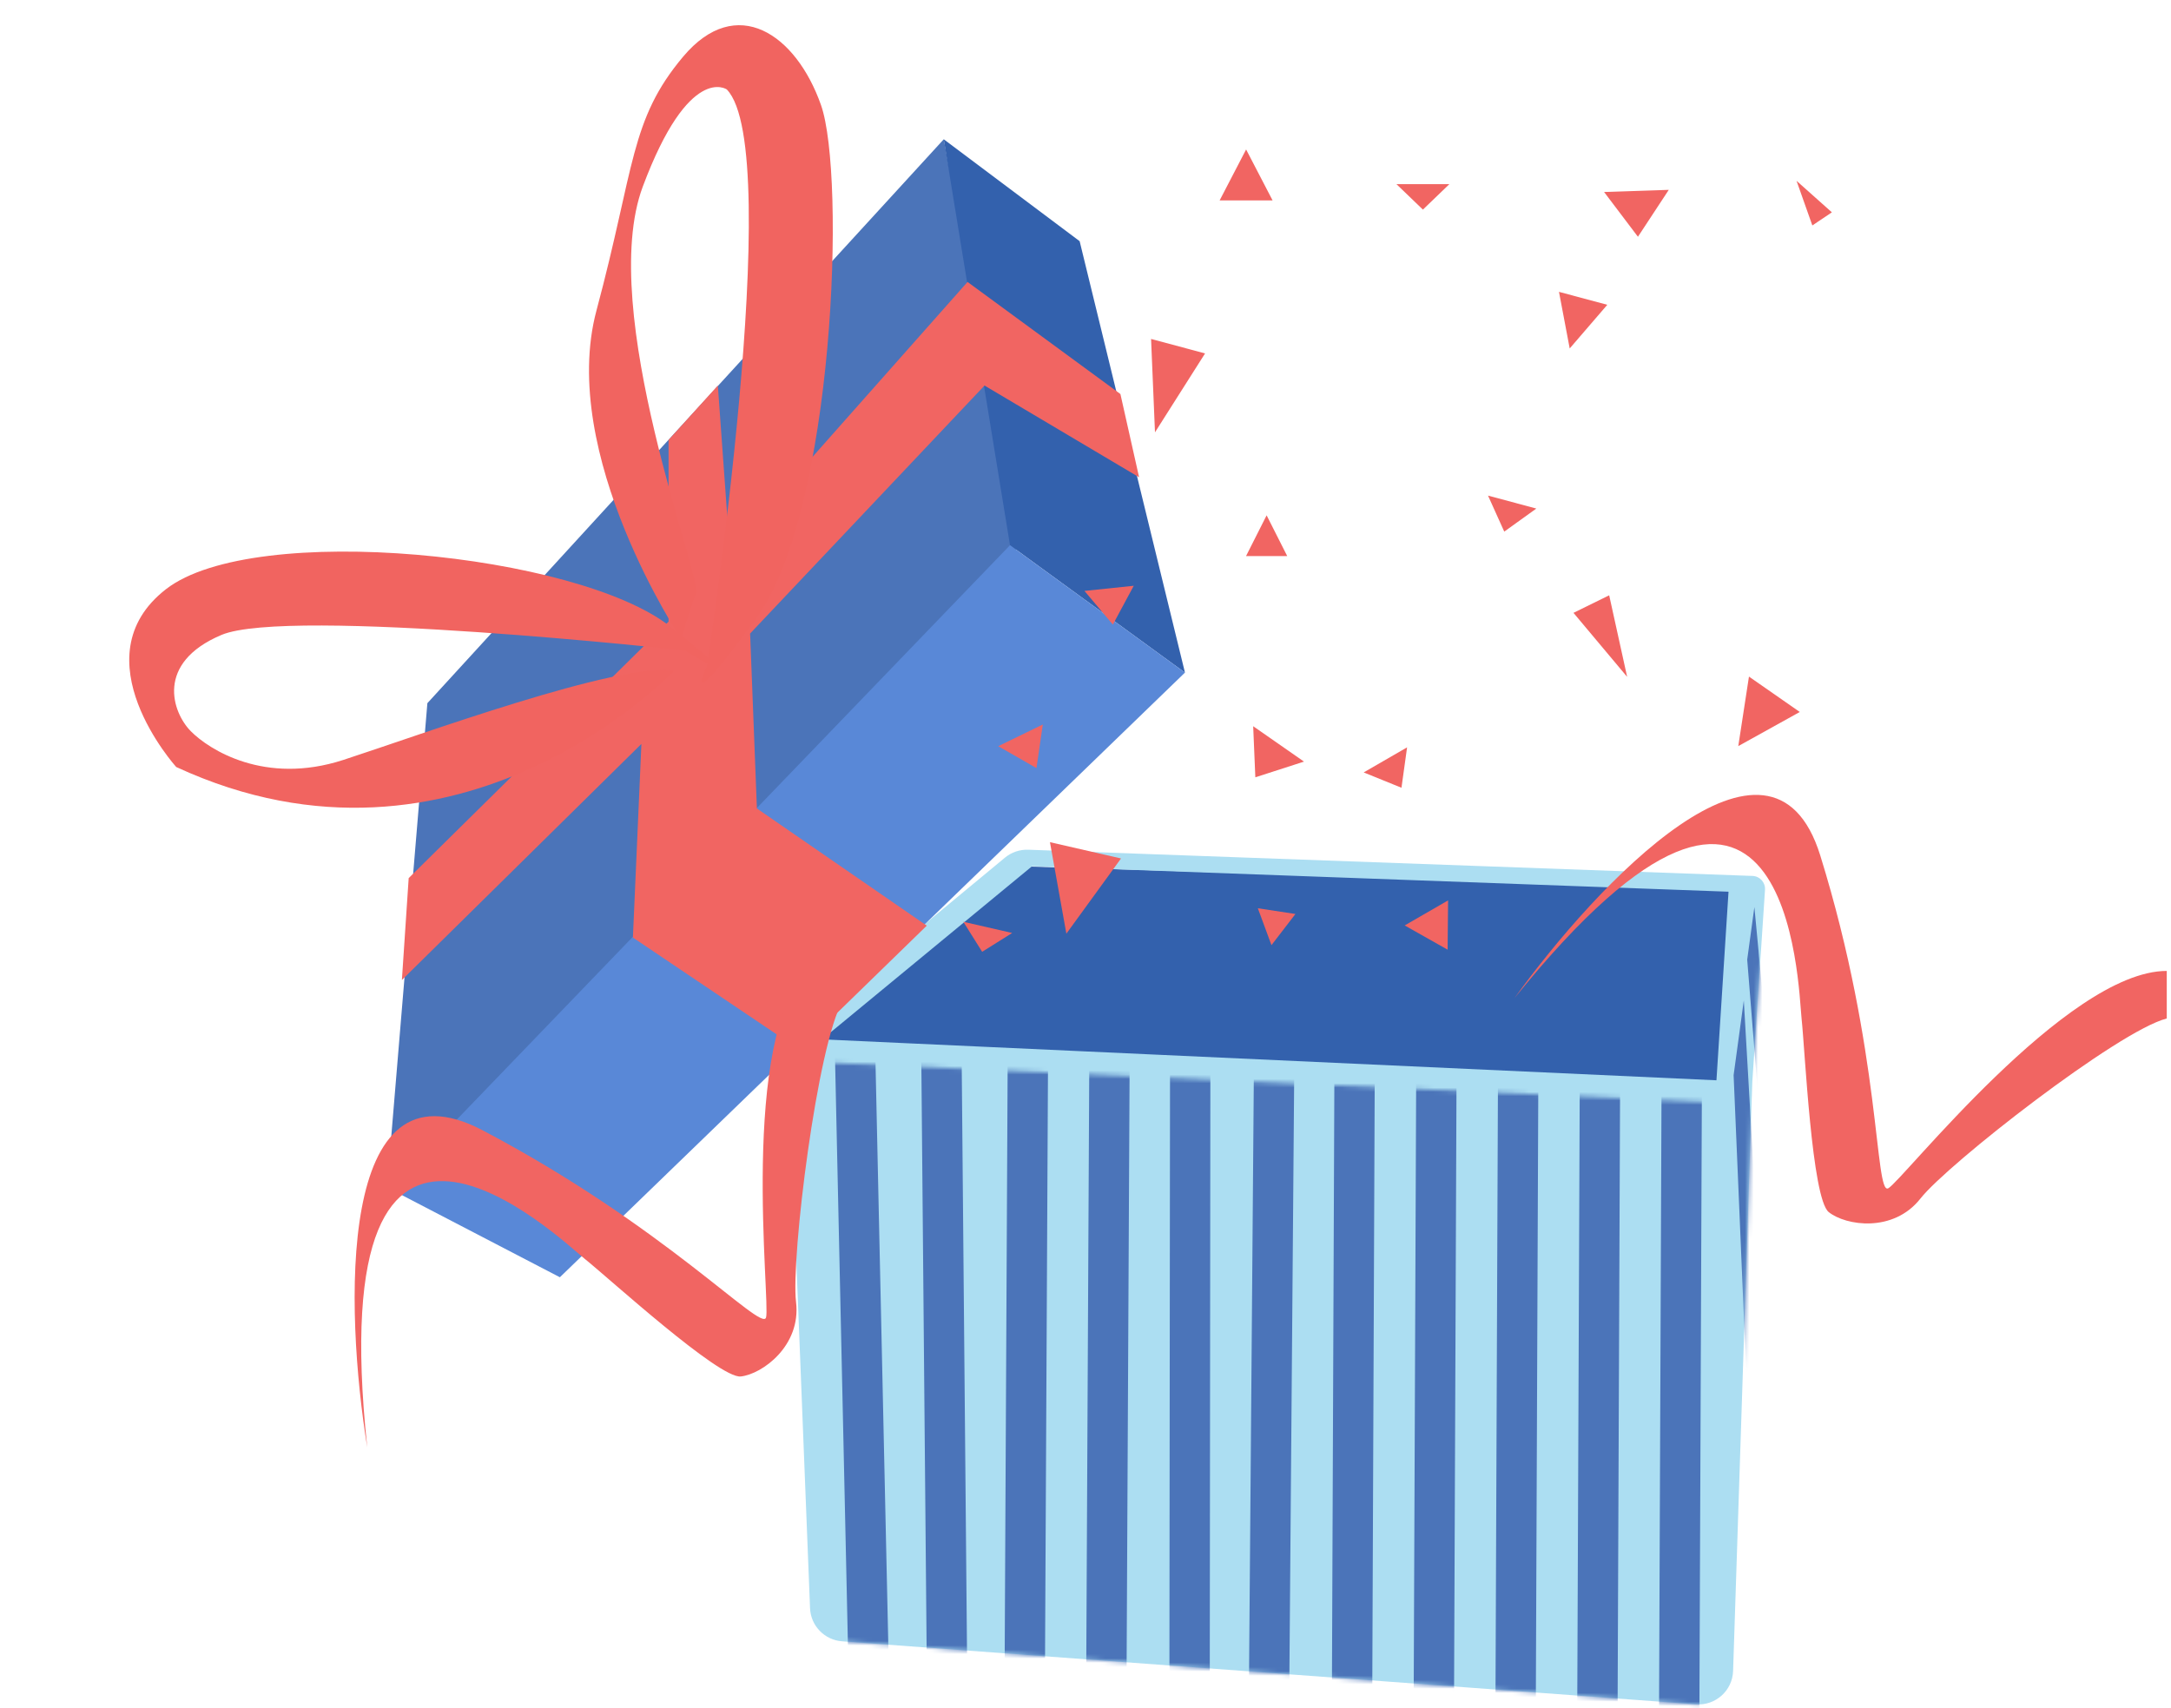<svg width="502" height="395" viewBox="0 0 502 395" fill="none" xmlns="http://www.w3.org/2000/svg">
<path d="M185.232 244.305L235.507 200.314L401.65 205.421V240.77C400.079 245.745 396.622 255.381 395.366 254.124C393.795 252.553 380.047 272.585 381.619 277.298C383.19 282.011 204.085 267.871 199.372 267.871C195.601 267.871 188.374 252.16 185.232 244.305Z" fill="#3361AD"/>
<path fill-rule="evenodd" clip-rule="evenodd" d="M405.185 250.197L408.123 205.755C408.235 204.067 406.929 202.62 405.238 202.559L237.767 196.497C235.805 196.426 233.886 197.079 232.374 198.331L185.136 237.461C183.216 239.051 182.148 241.446 182.246 243.938L187.306 371.89C187.467 375.955 190.654 379.252 194.711 379.552L392.159 394.124C396.693 394.458 400.595 390.951 400.743 386.406L405.185 250.197ZM396.895 249.817L399.686 206.206L238.649 200.314L190.087 240.351L396.895 249.817Z" fill="#ACDEF2"/>
<mask id="mask0_3085_163933" style="mask-type:alpha" maskUnits="userSpaceOnUse" x="182" y="196" width="227" height="199">
<path fill-rule="evenodd" clip-rule="evenodd" d="M405.185 250.197L408.123 205.755C408.235 204.067 406.929 202.62 405.238 202.559L237.767 196.497C235.805 196.426 233.886 197.079 232.374 198.331L185.136 237.461C183.216 239.051 182.148 241.446 182.246 243.938L187.306 371.89C187.467 375.955 190.654 379.252 194.711 379.552L392.159 394.124C396.693 394.458 400.595 390.951 400.743 386.406L405.185 250.197ZM396.151 254.91L399.686 206.206L238.649 200.314L185.625 245.483L396.151 254.91Z" fill="#ACDEF2"/>
</mask>
<g mask="url(#mask0_3085_163933)">
<rect width="9.332" height="161.587" transform="matrix(1 -0.028 0.022 1 192.978 240)" fill="#4B74B9"/>
<rect width="9.332" height="161.587" transform="matrix(1 -0.014 0.009 1 212.979 238.757)" fill="#4B74B9"/>
<rect width="9.332" height="161.587" transform="matrix(1 -0 -0.005 1 233.04 237.861)" fill="#4B74B9"/>
<rect width="9.332" height="161.587" transform="matrix(1 -0.001 -0.005 1 251.91 238.39)" fill="#4B74B9"/>
<rect width="9.332" height="161.587" transform="matrix(1 -0.004 -0.001 1 270.553 238.832)" fill="#4B74B9"/>
<rect width="9.332" height="161.587" transform="matrix(1 0.002 -0.008 1 290.003 238.911)" fill="#4B74B9"/>
<rect width="9.332" height="161.587" transform="matrix(1 -0.002 -0.004 1 308.584 239.62)" fill="#4B74B9"/>
<rect width="9.332" height="161.587" transform="matrix(1 -0.002 -0.004 1 327.497 240.085)" fill="#4B74B9"/>
<rect width="9.332" height="161.587" transform="matrix(1 -0.002 -0.004 1 346.41 240.551)" fill="#4B74B9"/>
<rect width="9.332" height="161.587" transform="matrix(1 -0.002 -0.004 1 365.323 241.014)" fill="#4B74B9"/>
<rect width="9.332" height="161.587" transform="matrix(1 -0.002 -0.004 1 384.236 241.479)" fill="#4B74B9"/>
<path d="M400.864 248.626L403.221 231.344L410.291 353.889L406.363 378.241L400.864 248.626Z" fill="#4B74B9"/>
<path d="M404.006 221.917L405.666 209.754L415.004 308.327L412.647 329.929L404.006 221.917Z" fill="#4B74B9"/>
</g>
<path d="M235.507 126.474L218.225 32.208L98.822 162.609L89.395 275.727L235.507 126.474Z" fill="#4B74B9"/>
<path d="M233.543 126.081L218.224 32.208L249.646 55.774L273.998 155.539L233.543 126.081Z" fill="#3361AD"/>
<path d="M273.998 155.537L233.543 126.079L90.18 274.94L129.458 295.364L273.998 155.537Z" fill="#5988D7"/>
<path d="M175.02 186.959L214.297 214.06L184.839 242.733L146.347 216.81L148.311 172.033L92.93 226.629L94.501 203.063L154.596 143.754V101.727L165.986 89.158L168.735 127.257L223.724 65.199L259.073 91.122L263.394 110.368L227.651 89.158L173.449 146.503L175.02 186.959Z" fill="#F16562"/>
<path d="M157.56 147.848C157.56 147.848 128.998 105.126 137.924 71.796C146.855 38.474 145.64 27.766 157.963 13.099C170.304 -1.578 184.074 7.919 189.836 24.282C195.602 40.645 192.969 118.13 174.858 142.977C156.765 167.815 163.494 153.98 163.494 153.98C163.494 153.98 181.758 34.835 168.059 20.686C168.059 20.686 159.336 14.521 148.629 43.159C137.922 71.797 162.437 133.977 160.99 137.207C159.542 140.441 157.56 147.848 157.56 147.848Z" fill="#F16460"/>
<path d="M155.878 155.104C155.878 155.104 106.312 207.707 40.743 177.366C40.743 177.366 17.966 152.088 38.392 136.239C58.822 120.395 133.518 127.997 154.924 144.849C176.318 161.705 158.4 150.421 158.4 150.421C158.4 150.421 66.579 140.335 51.206 146.828C35.84 153.319 39.857 164.763 44.105 169.077C48.363 173.389 61.261 181.613 79.362 175.74C97.454 169.866 142.964 153.096 155.878 155.104Z" fill="#F16460"/>
<path d="M420.896 197.816C409.584 161.367 369.05 204.624 350.197 230.809C414.219 151.469 415.79 228.453 416.575 235.522C417.361 242.592 418.932 277.156 422.86 280.299C426.787 283.441 437.785 285.152 444.069 277.156C450.354 269.161 489.762 238.403 501.021 235.522V224.525C477.848 224.525 439.749 273.229 436.607 274.8C433.464 276.371 435.035 243.378 420.896 197.816Z" fill="#F16562"/>
<path d="M111.58 261.373C77.808 243.598 79.734 302.847 84.918 334.694C74.087 233.322 129.633 286.646 135.187 291.09C140.742 295.533 166.293 318.863 171.293 318.308C176.292 317.752 185.278 311.185 184.068 301.088C182.858 290.991 188.975 241.376 194.9 231.377L187.123 223.601C170.737 239.987 178.236 301.366 177.125 304.699C176.014 308.031 153.796 283.591 111.58 261.373Z" fill="#F16562"/>
<path d="M288.138 34.563L294.261 46.347H282.015L288.138 34.563Z" fill="#F16562"/>
<path d="M292.882 119.168L297.645 128.595H288.12L292.882 119.168Z" fill="#F16562"/>
<path d="M329.018 48.47L322.895 42.578L335.141 42.578L329.018 48.47Z" fill="#F16562"/>
<path d="M267.067 99.973L266.161 78.382L278.647 81.728L267.067 99.973Z" fill="#F16562"/>
<path d="M378.741 54.749L370.911 44.398L385.87 43.903L378.741 54.749Z" fill="#F16562"/>
<path d="M415.414 41.814L423.585 49.101L419.067 52.135L415.414 41.814Z" fill="#F16562"/>
<path d="M347.829 122.935L344.074 114.609L355.245 117.603L347.829 122.935Z" fill="#F16562"/>
<path d="M362.962 80.58L360.482 67.491L371.653 70.484L362.962 80.58Z" fill="#F16562"/>
<path d="M376.244 156.522L363.838 141.721L372.09 137.661L376.244 156.522Z" fill="#F16562"/>
<path d="M401.942 172.536L404.412 156.46L416.164 164.644L401.942 172.536Z" fill="#F16562"/>
<path d="M290.271 179.751L289.773 167.937L301.524 176.121L290.271 179.751Z" fill="#F16562"/>
<path d="M257.33 144.435L250.756 136.648L262.157 135.46L257.33 144.435Z" fill="#F16562"/>
<path d="M239.66 177.625L230.821 172.555L241.129 167.541L239.66 177.625Z" fill="#F16562"/>
<path d="M246.575 215.911L242.78 194.752L259.212 198.52L246.575 215.911Z" fill="#F16562"/>
<path d="M227.103 220.101L222.75 213.16L234.046 215.751L227.103 220.101Z" fill="#F16562"/>
<path d="M334.731 219.61L324.805 214.009L334.842 208.214L334.731 219.61Z" fill="#F16562"/>
<path d="M324.063 182.167L315.324 178.62L325.36 172.825L324.063 182.167Z" fill="#F16562"/>
<path d="M294.001 218.564L290.85 210.034L299.546 211.357L294.001 218.564Z" fill="#F16562"/>
</svg>

